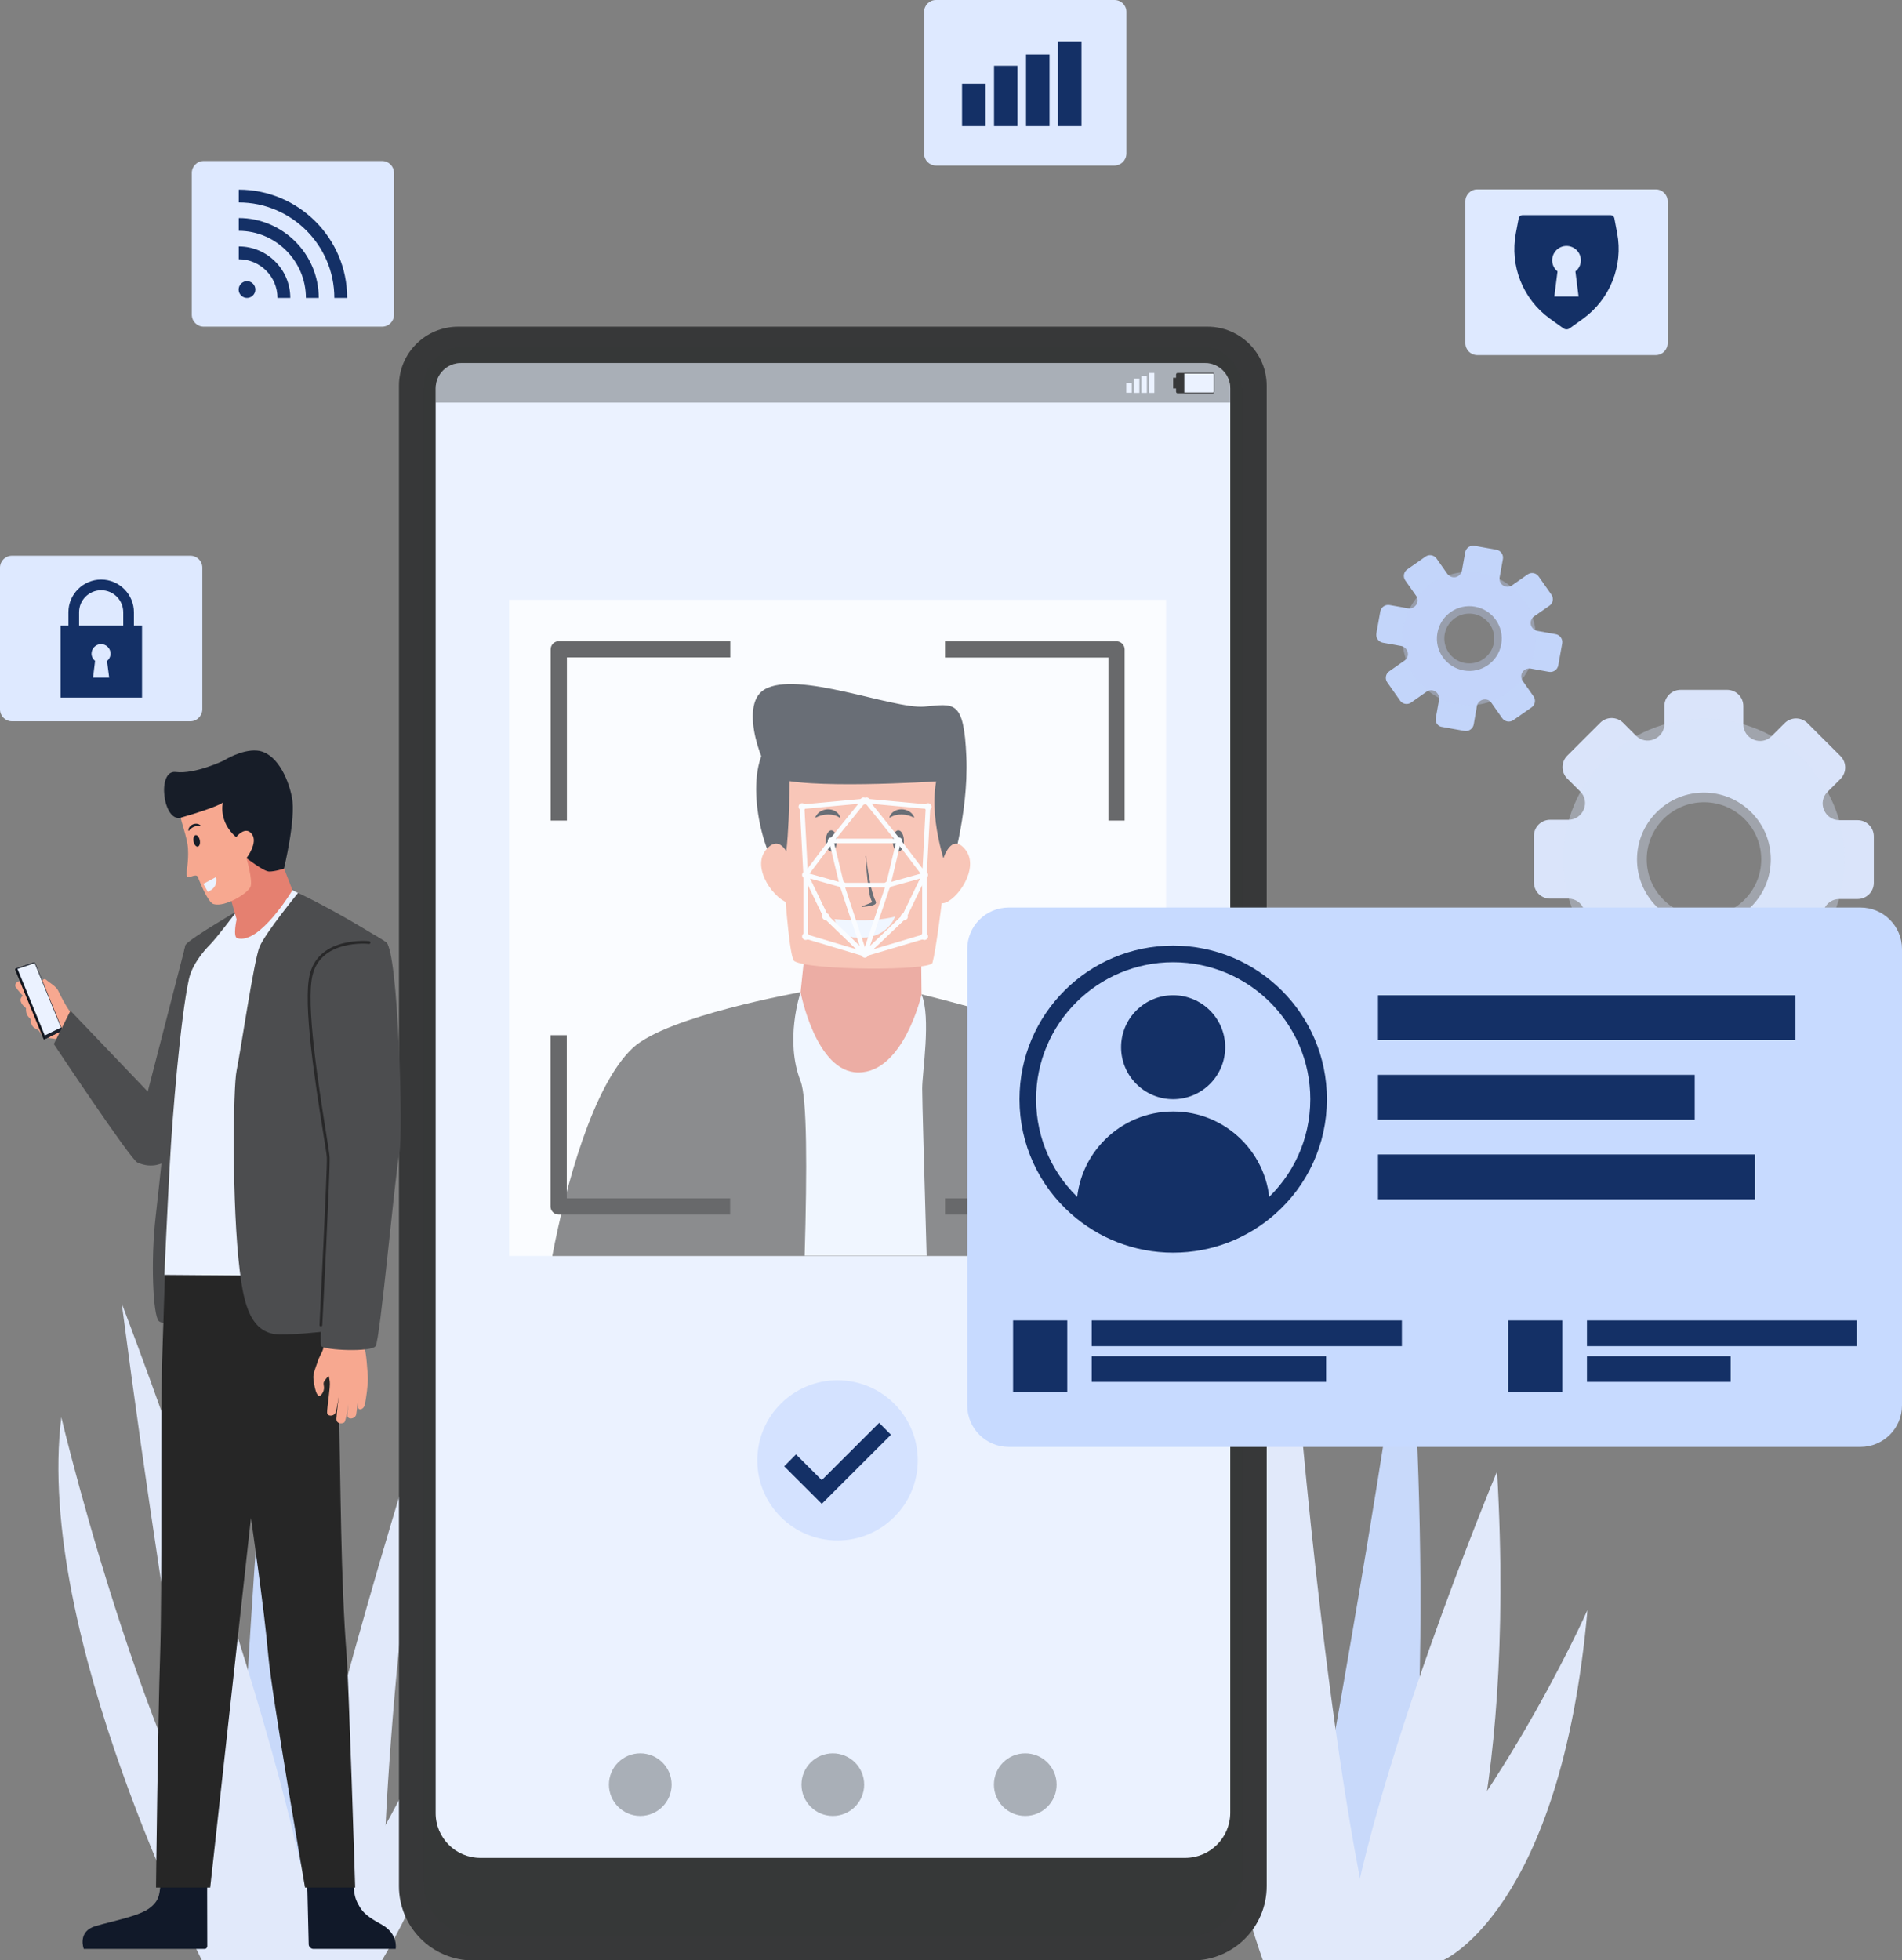 <svg width="458" height="472" viewBox="0 0 458 472" fill="none" xmlns="http://www.w3.org/2000/svg">
<rect x="0" y="0" width="458" height="472" fill="#808080" stroke="none"/>
<g clip-path="url(#clip0)">
<path d="M429.727 239.724L426.578 236.58C425.447 235.451 423.766 235.145 422.299 235.756C422.269 235.756 422.269 235.756 422.238 235.786C420.771 236.397 419.793 237.801 419.793 239.418V243.844C419.793 246.011 418.05 247.751 415.88 247.751H404.693C402.523 247.751 400.781 246.011 400.781 243.844V239.418C400.781 237.831 399.803 236.397 398.335 235.786C398.305 235.786 398.305 235.786 398.274 235.756C396.807 235.145 395.126 235.451 393.995 236.58L390.847 239.724C389.318 241.25 386.843 241.25 385.314 239.724L377.398 231.818C375.869 230.292 375.869 227.82 377.398 226.294L380.546 223.15C381.677 222.021 381.983 220.342 381.371 218.877C381.371 218.846 381.371 218.846 381.341 218.816C380.729 217.351 379.323 216.374 377.703 216.374H373.271C371.101 216.374 369.359 214.634 369.359 212.467V201.296C369.359 199.129 371.101 197.389 373.271 197.389H377.703C379.293 197.389 380.729 196.412 381.341 194.947C381.341 194.917 381.341 194.917 381.371 194.886C381.983 193.421 381.677 191.742 380.546 190.613L377.398 187.469C375.869 185.943 375.869 183.471 377.398 181.945L385.314 174.039C386.843 172.513 389.318 172.513 390.847 174.039L393.995 177.183C395.126 178.312 396.807 178.618 398.274 178.007C398.305 178.007 398.305 178.007 398.335 177.977C399.803 177.366 400.781 175.962 400.781 174.345V170.01C400.781 167.843 402.523 166.103 404.693 166.103H415.88C418.05 166.103 419.793 167.843 419.793 170.01V174.436C419.793 176.023 420.771 177.458 422.238 178.068C422.269 178.068 422.269 178.068 422.299 178.099C423.766 178.709 425.447 178.404 426.578 177.275L429.727 174.131C431.255 172.605 433.731 172.605 435.259 174.131L443.176 182.036C444.704 183.562 444.704 186.035 443.176 187.561L440.027 190.705C438.896 191.834 438.591 193.513 439.202 194.978C439.202 195.008 439.202 195.008 439.233 195.039C439.844 196.504 441.25 197.481 442.87 197.481H447.302C449.472 197.481 451.214 199.22 451.214 201.387V212.559C451.214 214.726 449.472 216.466 447.302 216.466H442.87C441.281 216.466 439.844 217.442 439.233 218.907C439.233 218.938 439.233 218.938 439.202 218.968C438.591 220.433 438.896 222.112 440.027 223.242L443.176 226.385C444.704 227.911 444.704 230.384 443.176 231.91L435.259 239.815C433.731 241.25 431.255 241.25 429.727 239.724ZM421.688 195.558C415.391 189.27 405.213 189.27 398.916 195.558C392.62 201.845 392.62 212.009 398.916 218.297C405.213 224.585 415.391 224.585 421.688 218.297C427.984 212.009 427.984 201.845 421.688 195.558Z" fill="#DAE4FA"/>
<path opacity="0.36" d="M410.317 230.72C423.484 230.72 434.159 220.061 434.159 206.912C434.159 193.764 423.484 183.105 410.317 183.105C397.15 183.105 386.476 193.764 386.476 206.912C386.476 220.061 397.15 230.72 410.317 230.72Z" stroke="#DAE4FA" stroke-width="20.114" stroke-miterlimit="10"/>
<path d="M345.731 172.941L346.526 168.484C346.648 167.721 346.312 166.958 345.67 166.531L345.639 166.5C344.998 166.073 344.142 166.103 343.5 166.561L339.801 169.156C338.945 169.766 337.723 169.553 337.142 168.698L334.055 164.303C333.444 163.448 333.658 162.227 334.513 161.647L338.212 159.053C338.854 158.595 339.159 157.832 338.976 157.069V157.038C338.793 156.275 338.181 155.695 337.417 155.543L332.985 154.749C331.946 154.566 331.243 153.559 331.426 152.521L332.374 147.241C332.557 146.203 333.566 145.501 334.605 145.684L339.068 146.477C339.832 146.6 340.596 146.264 341.024 145.623L341.055 145.592C341.482 144.951 341.452 144.097 340.993 143.456L338.395 139.763C337.784 138.908 337.998 137.718 338.854 137.107L343.255 134.024C344.111 133.414 345.303 133.628 345.915 134.482L348.513 138.175C348.971 138.816 349.766 139.122 350.53 138.969C351.294 138.786 351.875 138.175 352.028 137.412L352.822 132.987C353.006 131.949 354.014 131.247 355.054 131.43L360.342 132.376C361.381 132.559 362.084 133.566 361.9 134.604L361.106 139.03C360.984 139.793 361.32 140.587 361.962 140.983C362.634 141.411 363.49 141.38 364.132 140.922C365.14 140.22 366.669 139.152 367.83 138.328C368.686 137.718 369.909 137.931 370.49 138.786L373.577 143.181C374.188 144.036 373.974 145.257 373.118 145.837L369.389 148.431C368.778 148.858 368.472 149.621 368.625 150.384V150.415C368.808 151.178 369.42 151.758 370.184 151.911C371.406 152.124 373.24 152.46 374.616 152.704C375.655 152.887 376.358 153.894 376.175 154.932L375.227 160.213C375.044 161.25 374.035 161.952 372.996 161.769L368.564 160.976C367.8 160.854 367.005 161.189 366.608 161.83C366.18 162.471 366.21 163.326 366.669 163.967L369.267 167.66C369.878 168.515 369.664 169.736 368.808 170.316L364.407 173.398C363.551 174.009 362.328 173.795 361.717 172.91L359.119 169.217C358.691 168.576 357.896 168.271 357.163 168.454H357.132C356.368 168.637 355.757 169.247 355.634 170.01C355.421 171.231 355.115 173.063 354.87 174.436C354.687 175.474 353.678 176.176 352.639 175.993L347.351 175.047C346.251 174.955 345.548 173.978 345.731 172.941ZM355.176 146.081C350.927 145.318 346.893 148.156 346.129 152.399C345.364 156.641 348.207 160.67 352.456 161.434C356.704 162.197 360.739 159.358 361.503 155.115C362.267 150.873 359.394 146.813 355.176 146.081Z" fill="#C3D5FA"/>
<path opacity="0.36" d="M353.8 164.761C359.895 164.761 364.835 159.827 364.835 153.742C364.835 147.656 359.895 142.723 353.8 142.723C347.706 142.723 342.766 147.656 342.766 153.742C342.766 159.827 347.706 164.761 353.8 164.761Z" stroke="#C3D5FA" stroke-width="10.057" stroke-miterlimit="10"/>
<path d="M56.028 472C56.028 472 61.01 355.557 68.284 298.541C68.284 298.541 92.462 413.488 79.716 472H56.028Z" fill="#C8D9FA"/>
<path d="M48.63 472C48.63 472 8.283 393.557 14.764 341.242C14.764 341.242 39.308 445.11 69.721 472H48.63Z" fill="#E1E9FA"/>
<path d="M91.973 472C91.973 472 90.995 416.846 104.169 334.344C104.169 334.344 73.756 429.085 68.284 472H91.973Z" fill="#E1E9FA"/>
<path d="M54.346 472C54.346 472 41.539 407.506 29.313 313.832C29.313 313.832 71.28 423.286 76.323 472H54.346Z" fill="#E1E9FA"/>
<path d="M91.973 472C91.973 472 120.338 426.705 126.757 354.275C126.757 354.275 102.396 442.668 68.284 472H91.973Z" fill="#E1E9FA"/>
<path d="M311.528 472C311.528 472 331.641 364.744 338.946 307.728C338.946 307.728 347.994 413.458 335.217 472H311.528Z" fill="#C8D9FA"/>
<path d="M304.101 472C304.101 472 283.682 416.419 290.162 364.133C290.162 364.133 294.778 445.11 325.191 472H304.101Z" fill="#E1E9FA"/>
<path d="M347.474 472C347.474 472 365.263 438.242 360.495 354.275C360.495 354.275 329.226 429.085 323.785 472H347.474Z" fill="#E1E9FA"/>
<path d="M309.847 472C309.847 472 286.617 403.172 311.528 322.379C311.528 322.379 319.078 422.706 331.855 472H309.847Z" fill="#E1E9FA"/>
<path d="M347.474 472C347.474 472 375.839 460.096 382.258 387.666C382.258 387.666 357.897 442.698 323.785 472H347.474Z" fill="#E1E9FA"/>
<path d="M110.313 78.656H290.774C298.629 78.656 305.018 85.005 305.018 92.88V454.144C305.018 464.034 297.009 472.03 287.106 472.03H113.98C104.077 472.03 96.069 464.034 96.069 454.144V92.85C96.069 85.005 102.457 78.656 110.313 78.656Z" fill="#373839"/>
<path opacity="0.36" d="M111.994 83.357H289.032C294.534 83.357 298.996 87.813 298.996 93.307V453.168C298.996 460.432 293.097 466.323 285.822 466.323H115.203C107.929 466.323 102.029 460.432 102.029 453.168V93.307C102.029 87.813 106.492 83.357 111.994 83.357Z" fill="#373839"/>
<path d="M285.364 447.338H115.692C109.732 447.338 104.903 442.515 104.903 436.563V93.49C104.903 90.133 107.623 87.416 110.985 87.416H290.163C293.525 87.416 296.245 90.133 296.245 93.49V436.563C296.184 442.515 291.355 447.338 285.364 447.338Z" fill="#EBF2FF"/>
<path opacity="0.36" d="M296.184 96.939H104.872V93.429C104.872 90.102 107.562 87.416 110.894 87.416H290.193C293.525 87.416 296.215 90.102 296.215 93.429V96.939H296.184Z" fill="#373839"/>
<path d="M274.36 91.171H273.045V94.589H274.36V91.171Z" fill="#EBF2FF"/>
<path d="M276.163 90.53H274.849V94.589H276.163V90.53Z" fill="#EBF2FF"/>
<path d="M272.526 92.178H271.212V94.559H272.526V92.178Z" fill="#EBF2FF"/>
<path d="M277.967 89.797H276.653V94.589H277.967V89.797Z" fill="#EBF2FF"/>
<path d="M292.425 90.133V94.314C292.425 94.498 292.272 94.681 292.058 94.681H283.561C283.377 94.681 283.194 94.528 283.194 94.314V93.521H282.491V90.957H283.194V90.163C283.194 89.98 283.347 89.797 283.561 89.797H292.058C292.272 89.797 292.425 89.95 292.425 90.133Z" fill="#373839"/>
<path d="M292.058 94.498H285.181V89.95H292.058C292.18 89.95 292.272 90.041 292.272 90.163V94.284C292.272 94.406 292.18 94.498 292.058 94.498Z" fill="#EBF2FF"/>
<path opacity="0.36" d="M154.175 437.235C158.344 437.235 161.725 433.86 161.725 429.696C161.725 425.532 158.344 422.157 154.175 422.157C150.005 422.157 146.625 425.532 146.625 429.696C146.625 433.86 150.005 437.235 154.175 437.235Z" fill="#373839"/>
<path opacity="0.36" d="M200.543 437.235C204.713 437.235 208.093 433.86 208.093 429.696C208.093 425.532 204.713 422.157 200.543 422.157C196.374 422.157 192.993 425.532 192.993 429.696C192.993 433.86 196.374 437.235 200.543 437.235Z" fill="#373839"/>
<path opacity="0.36" d="M246.881 437.235C251.051 437.235 254.431 433.86 254.431 429.696C254.431 425.532 251.051 422.157 246.881 422.157C242.712 422.157 239.332 425.532 239.332 429.696C239.332 433.86 242.712 437.235 246.881 437.235Z" fill="#373839"/>
<path d="M280.779 144.432H122.6V302.386H280.779V144.432Z" fill="#FAFCFF"/>
<path d="M272.465 302.386H132.992C136.14 285.843 142.773 261.151 152.463 252.238C160.746 244.638 192.26 238.991 192.779 238.9L221.908 239.419C221.908 239.419 254.767 247.293 261.919 253.154C262.194 253.367 262.439 253.612 262.622 253.795C262.622 253.825 262.653 253.825 262.653 253.856C262.714 253.947 262.806 254.069 262.897 254.161C267.605 260.601 272.465 288.987 272.465 302.386Z" fill="#4C4D4F"/>
<path d="M262.622 253.825C262.439 253.612 262.195 253.398 261.919 253.184C262.164 253.337 262.378 253.55 262.622 253.825Z" fill="#4C4D4F"/>
<path d="M262.897 254.16C262.805 254.038 262.744 253.947 262.653 253.856C262.714 253.917 262.775 254.008 262.836 254.069C262.866 254.13 262.897 254.16 262.897 254.16Z" fill="#4C4D4F"/>
<path d="M192.779 260.326C188.928 250.529 192.626 239.388 192.779 238.9L221.908 239.419C224.231 244.974 222.061 258.251 222.061 262.097C222.061 265.18 222.55 281.509 223.131 302.356H193.757C194.369 281.204 194.338 264.294 192.779 260.326Z" fill="#EBF2FF"/>
<path d="M194.46 222.784L192.779 238.9C192.779 238.9 196.447 258.22 206.687 258.22C217.629 258.22 221.908 239.449 221.908 239.449L221.725 222.814H194.46V222.784Z" fill="#E58070"/>
<path d="M187.919 185.913C187.155 186.645 189.295 230.201 191.281 231.422C195.01 233.68 223.956 233.802 224.537 231.818C226.065 226.355 230.65 187.225 228.633 185.607C226.616 184.02 191.006 182.891 187.919 185.913Z" fill="#F7A890"/>
<path d="M200.971 221.288C200.971 221.288 209.56 222.265 215.52 220.708C215.52 220.708 213.809 226.172 206.351 225.805C201.552 225.592 200.971 221.288 200.971 221.288Z" fill="#EBF2FF"/>
<path d="M214.176 196.779C214.359 196.107 214.817 195.619 215.368 195.314C215.918 194.978 216.529 194.856 217.171 194.856C218.424 194.917 219.616 195.527 220.136 196.748L220.075 196.87C219.616 196.656 219.158 196.443 218.638 196.321C218.149 196.168 217.629 196.107 217.14 196.107C216.132 196.077 215.093 196.321 214.267 196.901L214.176 196.779Z" fill="#171D28"/>
<path d="M216.315 205.05C217.058 205.05 217.66 203.902 217.66 202.486C217.66 201.07 217.058 199.922 216.315 199.922C215.572 199.922 214.97 201.07 214.97 202.486C214.97 203.902 215.572 205.05 216.315 205.05Z" fill="#171D28"/>
<path d="M202.316 196.779C202.132 196.107 201.674 195.619 201.124 195.314C200.574 194.978 199.962 194.856 199.32 194.856C198.067 194.917 196.875 195.527 196.355 196.748L196.417 196.87C196.875 196.656 197.334 196.443 197.853 196.321C198.342 196.168 198.862 196.107 199.351 196.107C200.36 196.077 201.399 196.321 202.224 196.901L202.316 196.779Z" fill="#171D28"/>
<path d="M200.176 205.05C200.919 205.05 201.521 203.902 201.521 202.486C201.521 201.07 200.919 199.922 200.176 199.922C199.433 199.922 198.831 201.07 198.831 202.486C198.831 203.902 199.433 205.05 200.176 205.05Z" fill="#171D28"/>
<path d="M208.521 206.21C208.826 208.682 209.224 211.155 209.743 213.566C210.049 214.787 210.324 215.977 210.905 217.107C210.997 217.29 210.905 217.534 210.783 217.656C210.66 217.778 210.507 217.839 210.355 217.9C210.049 218.022 209.743 218.083 209.438 218.144C208.826 218.266 208.184 218.327 207.573 218.358C207.543 218.358 207.512 218.327 207.512 218.297C207.512 218.266 207.512 218.236 207.543 218.236H207.573C208.184 217.992 208.765 217.748 209.315 217.534C209.59 217.412 209.866 217.32 210.049 217.168C210.141 217.107 210.232 217.046 210.232 217.015C210.232 217.015 210.202 217.046 210.141 217.137C210.11 217.229 210.11 217.351 210.141 217.381V217.412L210.11 217.351L210.049 217.229L209.927 216.985C209.835 216.832 209.774 216.679 209.713 216.496C209.59 216.191 209.529 215.855 209.438 215.55C209.315 214.909 209.224 214.299 209.132 213.658C208.765 211.155 208.582 208.652 208.429 206.149C208.429 206.118 208.46 206.088 208.49 206.088C208.49 206.149 208.521 206.18 208.521 206.21Z" fill="#171D28"/>
<path d="M190.12 187.897C190.12 187.897 190.151 205.813 188.225 210.666C183.426 205.691 179.025 186.981 184.893 179.137C189.111 173.49 190.12 187.897 190.12 187.897Z" fill="#171D28"/>
<path d="M186.391 187.133C193.177 190.216 225.424 188.141 225.424 188.141C223.559 198.488 228.602 210.911 228.602 210.911C228.602 210.911 233.279 196.229 232.698 182.28C232.118 168.21 229.672 169.522 222.581 170.132C214.94 170.773 191.923 161.281 184.037 166.042C177.649 169.888 184.007 186.065 186.391 187.133Z" fill="#171D28"/>
<path d="M190.212 206.851C190.212 206.851 188.133 200.289 184.496 204.562C180.675 209.049 186.788 217.045 190.212 217.473C193.635 217.9 190.212 206.851 190.212 206.851Z" fill="#F7A890"/>
<path d="M227.105 206.851C227.105 206.851 229.061 200.289 232.454 204.562C236.061 209.049 230.284 217.045 227.105 217.473C223.926 217.9 227.105 206.851 227.105 206.851Z" fill="#F7A890"/>
<path opacity="0.36" d="M280.779 144.432H122.6V302.386H280.779V144.432Z" fill="#FAFCFF"/>
<path d="M136.507 197.572H132.595V156.336C132.595 155.268 133.481 154.383 134.551 154.383H175.846V158.29H136.507V197.572Z" fill="#68696B"/>
<path d="M175.815 292.436H134.52C133.451 292.436 132.564 291.551 132.564 290.483V249.247H136.477V288.529H175.815V292.436Z" fill="#68696B"/>
<path d="M270.814 197.572H266.902V158.32H227.563V154.413H268.858C269.928 154.413 270.814 155.298 270.814 156.367V197.572Z" fill="#68696B"/>
<path d="M268.858 292.436H227.563V288.529H266.902V249.247H270.814V290.483C270.814 291.551 269.928 292.436 268.858 292.436Z" fill="#68696B"/>
<path d="M200.176 202.486L202.743 213.108H213.869L216.406 202.486H200.176Z" stroke="#FAFCFF" stroke-width="1.103" stroke-miterlimit="10" stroke-linejoin="round"/>
<path d="M207.94 192.872L193.146 194.245L194.002 210.666L198.862 220.708L208.245 229.743L202.743 213.108L194.002 210.666L200.176 202.486L207.94 192.872Z" stroke="#FAFCFF" stroke-width="1.103" stroke-miterlimit="10" stroke-linejoin="round"/>
<path d="M200.176 203.341C200.649 203.341 201.032 202.958 201.032 202.486C201.032 202.014 200.649 201.632 200.176 201.632C199.704 201.632 199.32 202.014 199.32 202.486C199.32 202.958 199.704 203.341 200.176 203.341Z" fill="#FAFCFF"/>
<path d="M193.146 195.1C193.619 195.1 194.002 194.717 194.002 194.245C194.002 193.773 193.619 193.391 193.146 193.391C192.673 193.391 192.29 193.773 192.29 194.245C192.29 194.717 192.673 195.1 193.146 195.1Z" fill="#FAFCFF"/>
<path d="M207.94 193.726C208.412 193.726 208.796 193.344 208.796 192.872C208.796 192.4 208.412 192.017 207.94 192.017C207.467 192.017 207.084 192.4 207.084 192.872C207.084 193.344 207.467 193.726 207.94 193.726Z" fill="#FAFCFF"/>
<path d="M208.245 230.598C208.718 230.598 209.101 230.215 209.101 229.743C209.101 229.271 208.718 228.888 208.245 228.888C207.773 228.888 207.39 229.271 207.39 229.743C207.39 230.215 207.773 230.598 208.245 230.598Z" fill="#FAFCFF"/>
<path d="M198.862 221.563C199.334 221.563 199.718 221.18 199.718 220.708C199.718 220.236 199.334 219.854 198.862 219.854C198.389 219.854 198.006 220.236 198.006 220.708C198.006 221.18 198.389 221.563 198.862 221.563Z" fill="#FAFCFF"/>
<path d="M194.002 226.324C194.474 226.324 194.857 225.942 194.857 225.47C194.857 224.998 194.474 224.615 194.002 224.615C193.529 224.615 193.146 224.998 193.146 225.47C193.146 225.942 193.529 226.324 194.002 226.324Z" fill="#FAFCFF"/>
<path d="M202.835 213.963C203.308 213.963 203.691 213.58 203.691 213.108C203.691 212.636 203.308 212.253 202.835 212.253C202.362 212.253 201.979 212.636 201.979 213.108C201.979 213.58 202.362 213.963 202.835 213.963Z" fill="#FAFCFF"/>
<path d="M194.002 211.521C194.474 211.521 194.857 211.138 194.857 210.666C194.857 210.194 194.474 209.812 194.002 209.812C193.529 209.812 193.146 210.194 193.146 210.666C193.146 211.138 193.529 211.521 194.002 211.521Z" fill="#FAFCFF"/>
<path d="M194.002 210.666V225.47L208.245 229.743L198.862 220.708L194.002 210.666Z" stroke="#FAFCFF" stroke-width="1.103" stroke-miterlimit="10" stroke-linejoin="round"/>
<path d="M208.673 192.872L223.467 194.245L222.611 210.666L217.751 220.708L208.245 229.743L213.87 213.108L222.611 210.666L216.406 202.486L208.673 192.872Z" stroke="#FAFCFF" stroke-width="1.103" stroke-miterlimit="10" stroke-linejoin="round"/>
<path d="M216.407 203.341C216.879 203.341 217.262 202.958 217.262 202.486C217.262 202.014 216.879 201.632 216.407 201.632C215.934 201.632 215.551 202.014 215.551 202.486C215.551 202.958 215.934 203.341 216.407 203.341Z" fill="#FAFCFF"/>
<path d="M223.467 195.1C223.94 195.1 224.323 194.717 224.323 194.245C224.323 193.773 223.94 193.391 223.467 193.391C222.994 193.391 222.611 193.773 222.611 194.245C222.611 194.717 222.994 195.1 223.467 195.1Z" fill="#FAFCFF"/>
<path d="M208.673 193.726C209.146 193.726 209.529 193.344 209.529 192.872C209.529 192.4 209.146 192.017 208.673 192.017C208.201 192.017 207.817 192.4 207.817 192.872C207.817 193.344 208.201 193.726 208.673 193.726Z" fill="#FAFCFF"/>
<path d="M217.751 221.563C218.224 221.563 218.607 221.18 218.607 220.708C218.607 220.236 218.224 219.854 217.751 219.854C217.279 219.854 216.896 220.236 216.896 220.708C216.896 221.18 217.279 221.563 217.751 221.563Z" fill="#FAFCFF"/>
<path d="M222.611 226.324C223.084 226.324 223.467 225.942 223.467 225.47C223.467 224.998 223.084 224.615 222.611 224.615C222.139 224.615 221.756 224.998 221.756 225.47C221.756 225.942 222.139 226.324 222.611 226.324Z" fill="#FAFCFF"/>
<path d="M213.747 213.963C214.22 213.963 214.603 213.58 214.603 213.108C214.603 212.636 214.22 212.253 213.747 212.253C213.275 212.253 212.892 212.636 212.892 213.108C212.892 213.58 213.275 213.963 213.747 213.963Z" fill="#FAFCFF"/>
<path d="M222.611 211.521C223.084 211.521 223.467 211.138 223.467 210.666C223.467 210.194 223.084 209.812 222.611 209.812C222.139 209.812 221.756 210.194 221.756 210.666C221.756 211.138 222.139 211.521 222.611 211.521Z" fill="#FAFCFF"/>
<path d="M222.611 210.666V225.47L208.245 229.743L217.751 220.708L222.611 210.666Z" stroke="#FAFCFF" stroke-width="1.103" stroke-miterlimit="10" stroke-linejoin="round"/>
<path d="M201.674 370.909C212.343 370.909 220.992 362.273 220.992 351.619C220.992 340.966 212.343 332.329 201.674 332.329C191.005 332.329 182.356 340.966 182.356 351.619C182.356 362.273 191.005 370.909 201.674 370.909Z" fill="#D4E2FF"/>
<path d="M197.883 362.088L188.836 353.054L191.679 350.185L197.883 356.381L211.699 342.585L214.542 345.454L197.883 362.088Z" fill="#143066"/>
<path d="M49.058 78.656H92.003C93.593 78.656 94.877 77.374 94.877 75.787V41.633C94.877 40.045 93.593 38.764 92.003 38.764H49.058C47.469 38.764 46.185 40.045 46.185 41.633V75.757C46.185 77.374 47.469 78.656 49.058 78.656Z" fill="#DEE9FF"/>
<g opacity="0.36">
<g opacity="0.36">
<path opacity="0.36" d="M79.837 72.399H82.925C82.925 58.023 71.218 46.333 56.821 46.333V49.416C69.506 49.416 79.837 59.733 79.837 72.399Z" fill="#DEE9FF"/>
</g>
<g opacity="0.36">
<path opacity="0.36" d="M72.991 72.399H76.078C76.078 61.808 67.428 53.17 56.822 53.17V56.253C65.716 56.253 72.991 63.517 72.991 72.399Z" fill="#DEE9FF"/>
</g>
<g opacity="0.36">
<path opacity="0.36" d="M66.144 72.399H69.231C69.231 65.562 63.669 60.007 56.822 60.007V63.09C61.957 63.09 66.144 67.272 66.144 72.399Z" fill="#DEE9FF"/>
</g>
<path opacity="0.36" d="M58.809 72.399C59.909 72.399 60.826 71.484 60.826 70.385C60.826 69.286 59.909 68.37 58.809 68.37C57.708 68.37 56.791 69.286 56.791 70.385C56.791 71.514 57.708 72.399 58.809 72.399Z" fill="#DEE9FF"/>
</g>
<path d="M80.51 71.728H83.597C83.597 57.352 71.891 45.662 57.494 45.662V48.745C70.179 48.745 80.51 59.061 80.51 71.728Z" fill="#143066"/>
<path d="M73.664 71.728H76.751C76.751 61.137 68.101 52.499 57.494 52.499V55.581C66.389 55.581 73.664 62.846 73.664 71.728Z" fill="#143066"/>
<path d="M66.817 71.728H69.904C69.904 64.891 64.341 59.336 57.494 59.336V62.419C62.63 62.419 66.817 66.6 66.817 71.728Z" fill="#143066"/>
<path d="M59.481 71.728C60.582 71.728 61.499 70.812 61.499 69.713C61.499 68.615 60.582 67.699 59.481 67.699C58.381 67.699 57.464 68.615 57.464 69.713C57.464 70.812 58.381 71.728 59.481 71.728Z" fill="#143066"/>
<path d="M45.849 173.673H2.873C1.284 173.673 0 172.391 0 170.804V136.68C0 135.093 1.284 133.811 2.873 133.811H45.849C47.438 133.811 48.722 135.093 48.722 136.68V170.804C48.691 172.391 47.408 173.673 45.849 173.673Z" fill="#DEE9FF"/>
<g opacity="0.36">
<g opacity="0.36">
<path opacity="0.36" d="M32.919 154.413H17.117V148.095C17.117 143.761 20.663 140.22 25.003 140.22C29.343 140.22 32.889 143.761 32.889 148.095V154.413H32.919ZM19.715 151.819H30.321V148.095C30.321 145.165 27.937 142.784 25.003 142.784C22.069 142.784 19.684 145.165 19.684 148.095V151.819H19.715Z" fill="#DEE9FF"/>
</g>
<path opacity="0.36" d="M34.845 168.637H15.222V151.3H34.845V168.637ZM27.326 158.015C27.326 156.764 26.287 155.726 25.034 155.726C23.78 155.726 22.741 156.764 22.741 158.015C22.741 158.748 23.077 159.388 23.597 159.785L23.108 163.784H26.99L26.501 159.785C26.99 159.388 27.326 158.748 27.326 158.015Z" fill="#DEE9FF"/>
</g>
<path d="M32.247 150.629V147.424C32.247 143.089 28.701 139.549 24.361 139.549C20.021 139.549 16.475 143.089 16.475 147.424V150.629H14.58V167.965H34.203V150.629H32.247ZM19.043 147.424C19.043 144.493 21.427 142.113 24.361 142.113C27.295 142.113 29.679 144.493 29.679 147.424V150.629H19.043V147.424ZM26.287 163.143H22.405L22.894 159.144C22.374 158.717 22.038 158.076 22.038 157.374C22.038 156.123 23.077 155.085 24.33 155.085C25.584 155.085 26.623 156.123 26.623 157.374C26.623 158.076 26.287 158.748 25.767 159.144L26.287 163.143Z" fill="#143066"/>
<path d="M268.338 39.862H225.393C223.804 39.862 222.52 38.58 222.52 36.993V2.869C222.52 1.282 223.804 0 225.393 0H268.369C269.958 0 271.242 1.282 271.242 2.869V36.993C271.212 38.58 269.928 39.862 268.338 39.862Z" fill="#DEE9FF"/>
<g opacity="0.36">
<path opacity="0.36" d="M245.689 16.513H240.034V31.041H245.689V16.513Z" fill="#DEE9FF"/>
<path opacity="0.36" d="M253.392 13.796H247.737V31.041H253.392V13.796Z" fill="#DEE9FF"/>
<path opacity="0.36" d="M237.986 20.847H232.332V31.041H237.986V20.847Z" fill="#DEE9FF"/>
<path opacity="0.36" d="M261.094 10.652H255.439V31.041H261.094V10.652Z" fill="#DEE9FF"/>
</g>
<path d="M245.017 15.841H239.362V30.37H245.017V15.841Z" fill="#143066"/>
<path d="M252.719 13.125H247.064V30.37H252.719V13.125Z" fill="#143066"/>
<path d="M237.314 20.175H231.659V30.37H237.314V20.175Z" fill="#143066"/>
<path d="M260.422 9.981H254.767V30.37H260.422V9.981Z" fill="#143066"/>
<path d="M398.702 85.493H355.726C354.137 85.493 352.853 84.212 352.853 82.624V48.47C352.853 46.883 354.137 45.601 355.726 45.601H398.702C400.292 45.601 401.575 46.883 401.575 48.47V82.594C401.575 84.212 400.292 85.493 398.702 85.493Z" fill="#DEE9FF"/>
<path opacity="0.36" d="M377.123 79.725L373.852 77.374C367.372 72.674 364.193 64.677 365.691 56.802L366.363 53.262C366.455 52.804 366.853 52.468 367.311 52.468H388.463C388.921 52.468 389.349 52.804 389.41 53.262L390.083 56.802C391.581 64.647 388.371 72.674 381.922 77.374L378.651 79.725C378.223 80.061 377.581 80.061 377.123 79.725ZM381.341 63.334C381.341 61.442 379.782 59.885 377.887 59.885C375.992 59.885 374.433 61.442 374.433 63.334C374.433 64.403 374.922 65.379 375.717 66.02L374.953 72.064H380.791L380.027 66.02C380.852 65.379 381.341 64.433 381.341 63.334Z" fill="#DEE9FF"/>
<path d="M376.45 79.053L373.18 76.703C366.7 72.003 363.521 64.006 365.018 56.131L365.691 52.59C365.783 52.132 366.18 51.797 366.638 51.797H387.79C388.249 51.797 388.677 52.132 388.738 52.59L389.41 56.131C390.908 63.975 387.698 72.003 381.249 76.703L377.978 79.053C377.55 79.389 376.909 79.389 376.45 79.053ZM380.668 62.663C380.668 60.77 379.109 59.214 377.214 59.214C375.319 59.214 373.76 60.77 373.76 62.663C373.76 63.731 374.249 64.708 375.044 65.349L374.28 71.392H380.118L379.354 65.349C380.179 64.708 380.668 63.761 380.668 62.663Z" fill="#143066"/>
<path d="M448 218.511H242.912C237.39 218.511 232.912 222.988 232.912 228.511V338.384C232.912 343.907 237.39 348.384 242.912 348.384H448C453.523 348.384 458 343.907 458 338.384V228.511C458 222.988 453.523 218.511 448 218.511Z" fill="#C7DAFF"/>
<path d="M305.781 290.757C299.577 296.282 291.415 299.609 282.49 299.609C273.565 299.609 265.404 296.251 259.229 290.757C259.291 277.968 269.683 267.621 282.49 267.621C295.328 267.621 305.72 277.968 305.781 290.757Z" fill="#143066"/>
<path d="M317.519 264.661C317.519 275.038 312.995 284.378 305.782 290.757C299.577 296.282 291.416 299.609 282.49 299.609C273.565 299.609 265.404 296.251 259.23 290.757C252.016 284.378 247.492 275.038 247.492 264.661C247.492 245.34 263.173 229.682 282.49 229.682C301.838 229.682 317.519 245.34 317.519 264.661Z" stroke="#143066" stroke-width="4" stroke-miterlimit="10"/>
<path d="M282.49 264.661C289.412 264.661 295.022 259.058 295.022 252.146C295.022 245.235 289.412 239.632 282.49 239.632C275.569 239.632 269.958 245.235 269.958 252.146C269.958 259.058 275.569 264.661 282.49 264.661Z" fill="#143066"/>
<path d="M432.355 239.632H331.824V250.437H432.355V239.632Z" fill="#143066"/>
<path d="M408.086 258.8H331.824V269.605H408.086V258.8Z" fill="#143066"/>
<path d="M422.605 277.968H331.824V288.773H422.605V277.968Z" fill="#143066"/>
<path d="M337.57 317.922H262.897V324.118H337.57V317.922Z" fill="#143066"/>
<path d="M319.322 326.53H262.897V332.726H319.322V326.53Z" fill="#143066"/>
<path d="M256.998 317.922H243.947V335.168H256.998V317.922Z" fill="#143066"/>
<path d="M447.118 317.922H382.135V324.118H447.118V317.922Z" fill="#143066"/>
<path d="M416.736 326.53H382.135V332.726H416.736V326.53Z" fill="#143066"/>
<path d="M376.205 317.922H363.154V335.168H376.205V317.922Z" fill="#143066"/>
<path d="M14.274 250.285L16.872 254.344L19.806 246.866C19.806 246.866 17.82 244.76 16.689 243.325C15.925 242.318 14.58 239.785 14.03 238.564C13.54 237.465 11.737 236.488 11.156 235.939C10.484 235.267 9.628 236.427 10.209 237.74C10.392 238.137 10.912 238.381 11.34 239.205C11.431 239.357 11.462 239.724 11.401 239.785C11.279 239.876 10.178 238.9 9.383 238.503C8.589 238.106 6.388 237.496 5.349 236.58C4.31 235.664 3.331 236.977 3.79 237.679C4.248 238.381 5.502 239.754 5.502 239.754C5.502 239.754 4.921 240.182 4.951 240.823C5.013 241.83 6.266 242.745 6.266 242.745C6.266 242.745 6.174 243.6 6.48 244.241C6.755 244.882 7.366 245.37 7.366 245.37C7.366 245.37 7.366 246.408 7.794 247.019C8.375 247.904 9.139 247.568 9.72 248.667C10.453 250.04 11.004 249.827 11.951 249.949C12.807 250.04 14.274 250.285 14.274 250.285Z" fill="#F7A890"/>
<path d="M10.698 250.253L14.58 248.361C14.672 248.33 14.672 248.147 14.611 247.964L8.192 232.123C8.13 231.94 7.978 231.818 7.886 231.848L3.729 233.222C3.637 233.252 3.607 233.435 3.698 233.618L10.423 250.009C10.484 250.192 10.606 250.314 10.698 250.253Z" fill="#0E1219"/>
<path d="M11.064 250.071L14.915 248.178C15.007 248.148 15.007 247.965 14.946 247.782L8.527 232.002C8.466 231.818 8.313 231.696 8.221 231.727L4.095 233.1C4.003 233.131 3.973 233.314 4.064 233.497L10.758 249.827C10.85 250.01 10.972 250.132 11.064 250.071Z" fill="#1B212D"/>
<path d="M10.79 249.308L14.672 247.415L8.344 231.91L4.218 233.283L10.79 249.308Z" fill="#EBF2FF"/>
<path d="M44.687 227.515L35.579 262.829L16.964 243.356L12.96 251.383C12.96 251.383 31.391 279.128 33.072 279.891C36.801 281.601 39.552 279.8 39.552 279.8L44.687 227.515Z" fill="#4C4D4F"/>
<path d="M37.474 293.016C36.251 303.577 36.862 316.701 38.207 318.044C39.583 319.418 48.202 318.869 48.202 318.869L59.053 218.236C59.053 218.236 45.91 225.775 44.687 227.484C43.954 228.522 39.552 275.008 37.474 293.016Z" fill="#4C4D4F"/>
<path d="M49.884 455.426L49.914 468.612C49.914 468.948 49.639 469.253 49.273 469.253H20.174C20.174 469.253 18.554 465.071 22.986 463.759C27.418 462.446 33.592 461.378 36.19 459.303C38.788 457.227 38.299 455.548 38.819 452.679C39.369 449.841 49.853 447.735 49.975 451.031C50.067 454.358 49.853 453.229 49.884 455.426Z" fill="#111929"/>
<path d="M74.031 455.426L74.336 468.154C74.336 468.734 74.887 469.253 75.467 469.253H95.274C95.274 469.253 96.008 465.59 91.759 463.301C88.611 461.592 87.51 460.554 86.716 459.303C84.851 456.342 85.615 455.548 84.759 452.679C83.903 449.841 73.175 447.735 73.419 451.031C73.725 454.358 73.786 453.229 74.031 455.426Z" fill="#111929"/>
<path d="M82.956 303.241C82.956 303.241 81.244 320.486 81.611 337.915C82.008 357.144 82.07 381.073 83.476 398.624C83.965 404.667 85.524 454.48 85.524 454.48H73.45C73.45 454.48 65.442 408.208 64.617 398.715C63.638 387.361 60.429 365.507 60.429 365.507L50.617 454.48H37.566C37.566 454.48 38.055 412.969 38.544 399.021C39.124 382.294 38.605 340.997 39.063 326.988C39.553 312.703 39.766 304.737 39.766 304.737L82.956 303.241Z" fill="#262626"/>
<path d="M70.424 214.329L57.158 219.243C57.158 219.243 52.237 225.744 50.617 227.393C48.875 229.163 46.246 232.307 45.482 235.786C43.465 245.004 41.478 269.086 40.897 280.136C40.286 291.185 39.583 306.965 39.583 306.965L74.092 307.24L71.799 215.031L70.424 214.329Z" fill="#EBF2FF"/>
<path d="M67.551 321.31C74.795 321.31 86.349 319.54 86.349 319.54C86.349 319.54 84.209 302.722 84.117 297.167C83.751 277.48 96.497 229.102 92.981 226.874C80.083 218.755 71.769 215.001 71.769 215.001C71.769 215.001 64.005 224.493 62.507 227.942C61.162 231.086 57.831 253.795 56.975 257.763C56.119 261.73 55.813 290.544 57.739 306.019C58.717 313.863 60.276 321.341 67.551 321.31Z" fill="#4C4D4F"/>
<path d="M76.415 328.086C76.904 326.499 77.485 325.828 77.76 324.973C78.279 323.477 78.035 319.845 77.974 319.387C77.974 319.357 77.974 319.326 77.974 319.326L87.694 318.563C87.694 318.563 87.388 323.63 87.633 324.149C88.244 325.431 88.458 330.101 88.58 331.505C88.702 332.909 88.122 337.03 87.847 338.22C87.602 339.41 86.165 339.868 86.196 338.556C86.227 337.274 86.227 336.297 86.227 336.297C86.227 336.297 85.982 339.471 85.768 340.57C85.554 341.669 83.537 342.035 83.628 340.601C83.751 339.197 84.27 335.168 84.27 335.168C84.27 335.168 83.69 340.875 82.987 342.371C82.773 342.829 80.908 343.042 81 341.547C81.091 340.021 81.642 335.656 81.642 335.656C81.642 335.656 81.122 339.624 80.694 340.326C80.266 341.028 78.799 341.12 78.768 340.082C78.738 339.013 79.594 333.886 79.41 332.634C79.227 331.383 79.135 331.291 79.135 331.291C79.135 331.291 78.249 332.146 77.974 332.787C77.699 333.428 78.555 334.313 77.393 335.778C76.231 337.243 75.59 333.336 75.467 331.902C75.314 330.864 76.109 329.002 76.415 328.086Z" fill="#F7A890"/>
<path d="M92.982 226.904C95.916 228.98 97.138 273.268 96.16 277.724C95.182 282.181 91.545 322.623 90.445 324.118C89.344 325.614 78.218 325.126 77.362 324.118C76.537 323.111 79.869 279.952 79.043 277.724C78.218 275.527 72.716 239.083 74.367 233.802C75.987 228.522 80.48 218.022 92.982 226.904Z" fill="#4C4D4F"/>
<path d="M77.271 319.387C77.454 319.387 77.607 319.235 77.607 319.052C77.699 317.526 79.502 281.692 79.38 278.701C79.349 277.968 79.013 275.771 78.463 272.413C76.751 261.608 73.542 241.494 75.284 234.688C77.454 226.111 88.702 227.24 88.825 227.271C89.008 227.301 89.191 227.148 89.191 226.965C89.222 226.782 89.069 226.599 88.886 226.599C88.763 226.599 76.934 225.378 74.612 234.535C72.839 241.464 76.048 261.669 77.79 272.535C78.31 275.74 78.677 278.06 78.707 278.731C78.83 281.662 76.934 318.624 76.934 319.021C76.904 319.204 77.057 319.357 77.271 319.387C77.24 319.387 77.271 319.387 77.271 319.387Z" fill="#282829"/>
<path d="M55.539 216.313L56.975 221.38C56.975 221.38 56.028 225.592 57.128 225.897C62.538 227.515 70.424 214.329 70.424 214.329L66.42 204.012L56.486 204.928L55.539 216.313Z" fill="#E58070"/>
<path d="M43.587 196.87C43.373 197.297 45.115 201.571 45.268 204.348C45.452 207.614 44.84 209.629 44.962 210.697C45.115 212.009 47.194 210.025 47.652 211.185C49.028 214.665 50.434 217.412 51.443 217.686C54.255 218.48 59.909 215 60.368 213.383C60.826 211.735 59.359 206.607 59.359 206.607C59.359 206.607 70.027 200.197 67.856 197.267C65.778 194.428 64.066 198.03 64.066 198.03C64.066 198.03 61.56 187.347 60.521 186.889C59.451 186.431 44.473 195.039 43.587 196.87Z" fill="#F7A890"/>
<path d="M53.674 193.238C53.674 193.238 52.482 197.725 56.853 201.571C56.853 201.571 59.053 198.701 60.643 200.808C62.232 202.914 59.359 206.607 59.359 206.607C59.359 206.607 63.455 209.812 64.8 209.842C66.175 209.873 68.376 209.14 68.376 209.14C68.376 209.14 71.31 197.114 70.302 192.017C69.324 186.95 66.359 181.121 61.927 180.724C58.167 180.388 53.918 183.104 53.918 183.104C53.918 183.104 46.98 186.462 42.334 185.882C37.688 185.272 39.247 198.091 43.556 196.87C52.39 194.337 53.674 193.238 53.674 193.238Z" fill="#171D28"/>
<path d="M47.095 201.08C46.681 201.16 46.465 201.842 46.612 202.603C46.76 203.364 47.216 203.917 47.63 203.836C48.044 203.756 48.261 203.074 48.113 202.313C47.965 201.552 47.509 200.999 47.095 201.08Z" fill="#171D28"/>
<path d="M48.967 212.803L51.993 211.185C51.993 211.185 52.788 213.596 50.037 214.726L48.967 212.803Z" fill="#EBF2FF"/>
<path d="M45.391 200.075C45.329 199.709 45.452 199.373 45.666 199.098C45.849 198.824 46.155 198.61 46.46 198.488C47.072 198.244 47.805 198.274 48.325 198.763V198.824C48.05 198.824 47.775 198.824 47.499 198.854C47.224 198.885 46.98 198.976 46.705 199.068C46.216 199.281 45.757 199.617 45.452 200.075H45.391Z" fill="#171D28"/>
</g>
<defs>
<clipPath id="clip0">
<rect width="458" height="472" fill="white"/>
</clipPath>
</defs>
</svg>
